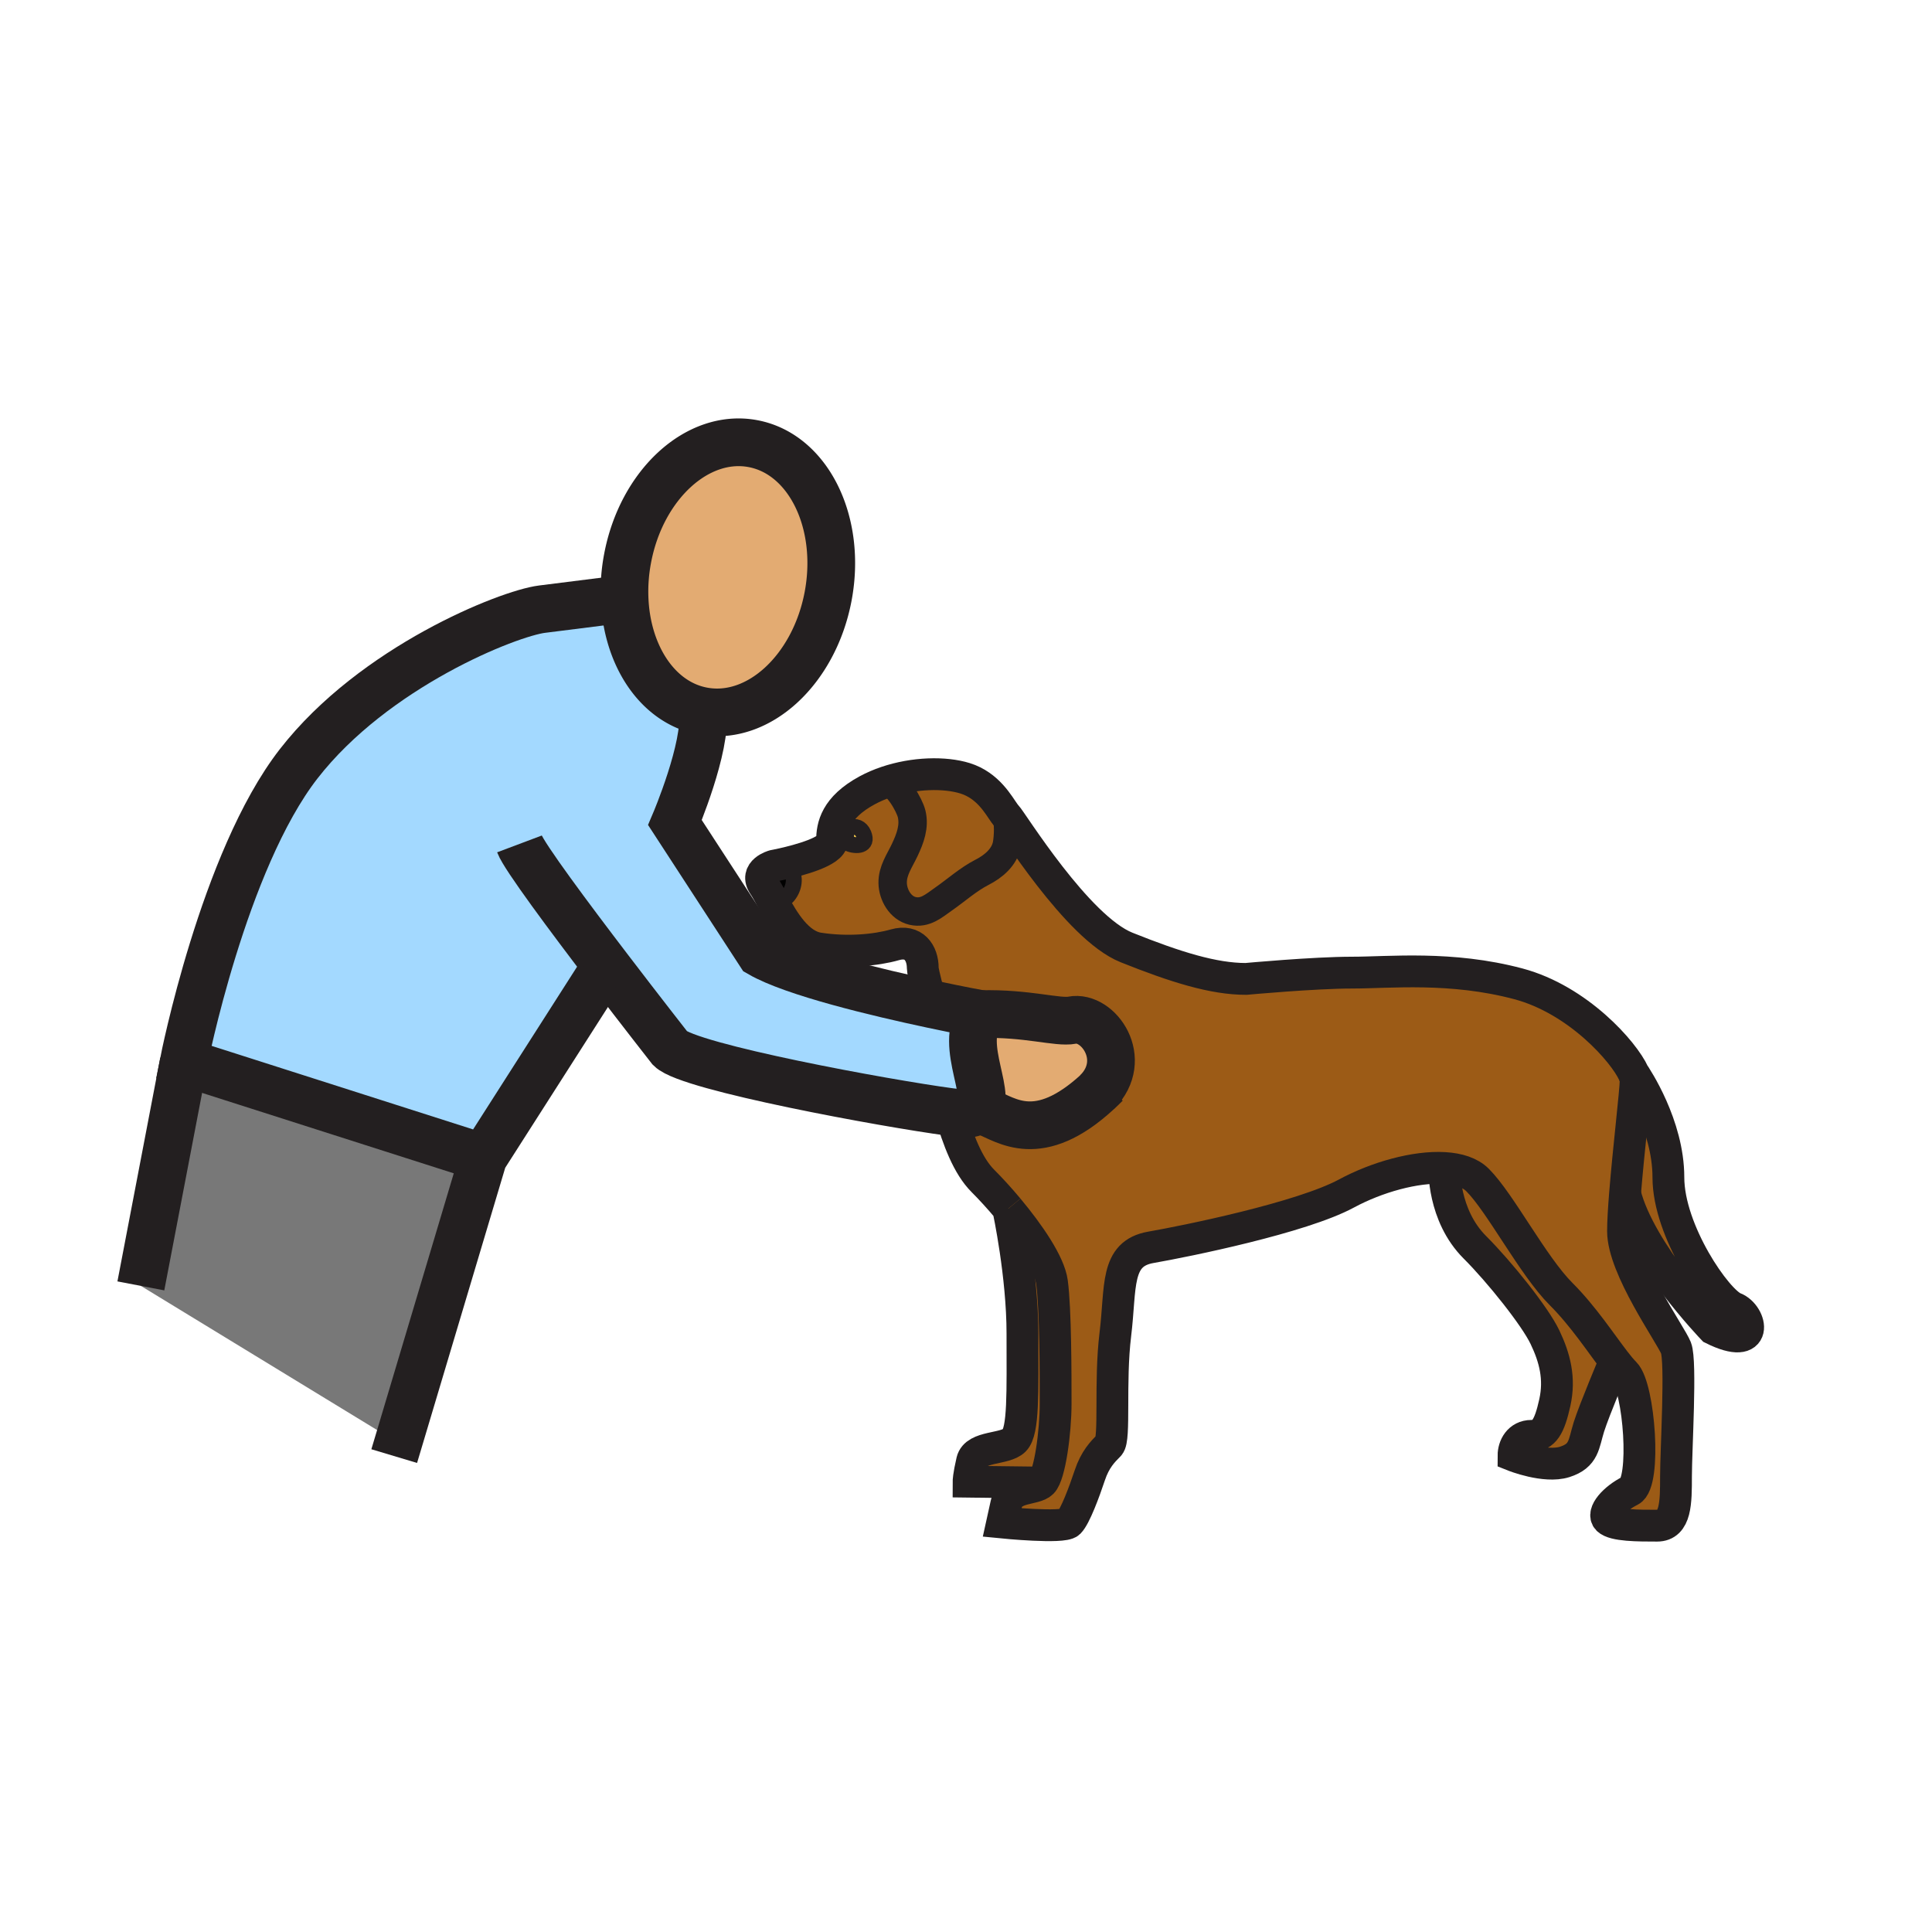 <?xml version="1.0"?><svg xmlns="http://www.w3.org/2000/svg" width="850.394" height="850.394" viewBox="0 0 850.394 850.394" overflow="visible"><path d="M380.11 367.06c2.21 5.4-3.28 5.63-6.76 4.14-3.69-7 4.42-9.87 6.76-4.14z" fill="#f6cc4b"></path><path d="M344.31 380.29c9.17 2.97 4.78 17.23-3.83 17.03-1.67-3.08-3.08-5.8-4.27-7.54-4.35-6.33 4.35-8.71 4.35-8.71s1.49-.28 3.75-.78z"></path><path d="M442.58 358.58c1.71 2.88 1.15 10.12.67 12.87-1 5.8-5.99 9.96-10.98 12.49-6.159 3.17-11.35 7.88-17.06 11.86-4.21 2.94-7.98 6.42-13.53 5.15-5.41-1.26-8.66-7.1-8.76-12.26-.11-5.51 3.08-9.8 5.33-14.6 2.37-5.03 4.38-10.33 3-15.92-.95-3.79-6.59-13.94-11.15-13.94 12.21-4.15 25.85-4.41 34.67-1.66 10.24 3.18 14.8 11.92 17.35 15.4.16.23.32.43.46.61zM463.05 564.44c1.601 11.85 1.601 40.71 1.601 53.35 0 12.65-2.57 31.42-5.94 34.79l-32.39-.4s0-2.38 1.56-9.1c1.61-6.72 14.44-4.94 18.59-9.08s3.57-20.95 3.57-47.04c0-25.66-6.08-54.02-6.26-54.9 9.169 10.96 18.169 24.06 19.269 32.38zM635.75 514.11c6.17.359 11.34 2 14.62 5.29 10.08 10.069 24.31 37.729 36.76 50.18 9.811 9.81 17.65 21.82 23.64 29.57 0 0-9.02 21.409-11.39 28.909-2.36 7.511-1.97 12.65-10.66 15.421-8.7 2.76-22.529-2.771-22.529-2.771 0-3.95 2.369-8.7 7.899-8.7s7.91-3.95 10.28-14.62 0-19.75-4.351-28.84c-4.34-9.1-19.76-28.45-30.819-39.52-14.23-14.221-13.45-34.9-13.45-34.9v-.019zM763.4 575.71c7.72 2.96 11.319 19.56-9.49 9.18 0 0-32.11-33.489-38.63-59.529 1.56-19.44 4.66-45.101 4.66-49.83 0-.721-.29-1.73-.841-2.96.9 1.319 15.261 22.66 15.261 45.63 0 23.729 21.34 54.539 29.04 57.509z" fill="#9c5b16"></path><path d="M763.4 575.71c7.72 2.96 11.319 19.56-9.49 9.18 0 0-32.11-33.489-38.63-59.529 1.56-19.44 4.66-45.101 4.66-49.83 0-.721-.29-1.73-.841-2.96.9 1.319 15.261 22.66 15.261 45.63 0 23.729 21.34 54.539 29.04 57.509z" fill="#9c5b16"></path><path d="M482.93 480.72l-.01-.01c14.33-14.54.42-33.93-11.03-31.66-6.27 1.24-19.84-3.2-40.069-2.67 0 0-8.98-1.649-21.65-4.35-1.29-3.71-4.01-14.101-4.01-15.891 0-6.72-3.96-12.649-12.27-10.28-8.29 2.37-20.93 3.56-33.57 1.59-9.17-1.44-15.43-12.01-19.84-20.13 8.61.2 13-14.06 3.83-17.03 7.13-1.59 21.93-5.48 21.93-10.28 0-6.31 1.59-14.61 15.41-22.12 2.68-1.45 5.52-2.67 8.45-3.66 4.56 0 10.2 10.15 11.15 13.94 1.38 5.59-.63 10.89-3 15.92-2.25 4.8-5.44 9.09-5.33 14.6.1 5.16 3.35 11 8.76 12.26 5.55 1.27 9.32-2.21 13.53-5.15 5.71-3.98 10.9-8.69 17.06-11.86 4.99-2.53 9.98-6.69 10.98-12.49.48-2.75 1.04-9.99-.67-12.87.12.14.229.26.34.37 2.36 2.38 31.2 49.42 52.94 58.09 21.729 8.7 38.33 13.84 52.56 13.84 0 0 30.04-2.77 46.64-2.77 16.591 0 43.641-2.96 73.29 4.939 26.271 7.01 46.48 29.98 50.75 39.521.551 1.229.841 2.239.841 2.96 0 4.729-3.101 30.39-4.66 49.83-.53 6.59-.891 12.46-.891 16.569 0 16.2 20.96 45.44 23.32 51.37 2.37 5.931 0 45.04 0 56.5 0 11.47 0 21.74-8.3 21.74-8.29 0-18.96 0-21.73-2.76-2.76-2.771 2.771-9.101 9.891-12.65 7.1-3.55 3.939-45.439-2.38-51.77-1.341-1.341-2.82-3.12-4.421-5.21-5.989-7.75-13.829-19.761-23.64-29.57-12.45-12.45-26.68-40.11-36.76-50.18-3.28-3.29-8.45-4.931-14.62-5.29-12.75-.75-29.74 4.02-43.07 11.21-19.76 10.67-70.34 20.949-86.149 23.71-15.8 2.77-13.04 17.399-15.601 38.34-2.569 20.939 0 46.04-2.77 48.8-2.76 2.78-6.13 6.13-8.49 13.24-2.37 7.12-6.42 18.09-9.09 20.75-2.69 2.67-29.45 0-29.45 0l1.79-8.11c1.78-8.1 12.44-6.109 15.79-9.47 3.37-3.37 5.94-22.14 5.94-34.79 0-12.64 0-41.5-1.601-53.35-1.1-8.32-10.1-21.421-19.27-32.381-.011-.01-.011-.02-.011-.02-3.88-4.65-7.789-8.9-11.14-12.25-6.62-6.63-10.9-18-14.5-30.35 4.26.569 7.1.84 8.04.75 1.14-.101 2.08-.341 2.85-.71l5.23.05c8.841 3.383 22.831 14.893 48.681-8.807zM373.35 371.2c3.48 1.49 8.97 1.26 6.76-4.14-2.34-5.73-10.45-2.86-6.76 4.14z" fill="#9c5b16"></path><path fill="#787878" d="M212.74 509.59l-37.48 125.52L62 566l18.87-98.55z"></path><path d="M267.82 426.3l-4.1 3.51-50.98 79.78-131.87-42.14s17.39-88.53 50.59-131.25c33.21-42.72 92.28-66.22 107.14-68.07 14.86-1.88 36.32-4.57 36.32-4.57 1.03 25.08 14.55 45.71 34.4 49.43 1.97 15.73-12.23 49.08-12.23 49.08l37.47 57.59c14.66 8.47 51.71 17.28 75.61 22.37 12.67 2.7 21.65 4.35 21.65 4.35-10.73 13.73 7.1 38.45-2.801 43.101-.77.369-1.71.609-2.85.71-.94.09-3.78-.181-8.04-.75-27.66-3.671-114.81-19.641-123.1-27.931.001 0-12.819-16.35-27.209-35.21z" fill="#a3d9ff"></path><path d="M331.41 195.27c24.39 4.58 39.2 34.64 33.11 67.14-6.13 32.52-30.82 55.16-55.2 50.58-19.85-3.72-33.37-24.35-34.4-49.43a77.99 77.99 0 0 1 1.31-17.72c6.1-32.51 30.81-55.15 55.18-50.57zM471.89 449.05c11.45-2.27 25.36 17.12 11.03 31.66l.01.01c-25.85 23.7-39.84 12.19-48.68 8.811l-5.23-.05c9.9-4.65-7.93-29.37 2.801-43.101 20.229-.53 33.799 3.91 40.069 2.67z" fill="#e3ab72" class="aac-skin-fill"></path><g fill="none" stroke="#231f20"><path d="M443.78 532.06c9.17 10.96 18.17 24.061 19.27 32.381 1.601 11.85 1.601 40.71 1.601 53.35 0 12.65-2.57 31.42-5.94 34.79-3.35 3.36-14.01 1.37-15.79 9.47l-1.79 8.11s26.76 2.67 29.45 0c2.67-2.66 6.72-13.63 9.09-20.75 2.36-7.11 5.73-10.46 8.49-13.24 2.77-2.76.2-27.86 2.77-48.8 2.561-20.94-.199-35.57 15.601-38.34 15.81-2.761 66.39-13.04 86.149-23.71 13.33-7.19 30.32-11.96 43.07-11.21 6.17.359 11.34 2 14.62 5.29 10.08 10.069 24.31 37.729 36.76 50.18 9.811 9.81 17.65 21.82 23.64 29.57 1.601 2.09 3.08 3.869 4.421 5.21 6.319 6.33 9.479 48.22 2.38 51.77-7.12 3.55-12.65 9.88-9.891 12.65 2.771 2.76 13.44 2.76 21.73 2.76 8.3 0 8.3-10.271 8.3-21.74 0-11.46 2.37-50.569 0-56.5-2.36-5.93-23.32-35.17-23.32-51.37 0-4.109.36-9.979.891-16.569 1.56-19.44 4.66-45.101 4.66-49.83 0-.721-.29-1.73-.841-2.96-4.27-9.54-24.479-32.511-50.75-39.521-29.649-7.9-56.699-4.939-73.29-4.939-16.6 0-46.64 2.77-46.64 2.77-14.229 0-30.83-5.14-52.56-13.84-21.74-8.67-50.58-55.71-52.94-58.09-.11-.11-.22-.23-.34-.37-.14-.18-.3-.38-.46-.61-2.55-3.48-7.11-12.22-17.35-15.4-8.82-2.75-22.46-2.49-34.67 1.66-2.93.99-5.77 2.21-8.45 3.66-13.82 7.51-15.41 15.81-15.41 22.12 0 4.8-14.8 8.69-21.93 10.28-2.26.5-3.75.78-3.75.78s-8.7 2.38-4.35 8.71c1.19 1.74 2.6 4.46 4.27 7.54 4.41 8.12 10.67 18.69 19.84 20.13 12.64 1.97 25.28.78 33.57-1.59 8.31-2.37 12.27 3.56 12.27 10.28 0 1.79 2.72 12.181 4.01 15.891" stroke-width="14"></path><path d="M418.13 489.44c3.6 12.35 7.88 23.72 14.5 30.35 3.351 3.35 7.26 7.6 11.14 12.25M443.77 532.04s0 .01.011.02c.18.881 6.26 29.24 6.26 54.9 0 26.09.58 42.9-3.57 47.04-4.149 4.14-16.979 2.36-18.59 9.08-1.56 6.72-1.56 9.1-1.56 9.1l32.39.4M635.75 514.13s-.78 20.68 13.45 34.9c11.06 11.069 26.479 30.42 30.819 39.52 4.351 9.09 6.721 18.17 4.351 28.84s-4.75 14.62-10.28 14.62-7.899 4.75-7.899 8.7c0 0 13.829 5.53 22.529 2.771 8.69-2.771 8.3-7.91 10.66-15.421 2.37-7.5 11.39-28.909 11.39-28.909M719.06 472.51s.011.021.04.061c.9 1.319 15.261 22.66 15.261 45.63 0 23.729 21.34 54.54 29.04 57.51 7.72 2.96 11.319 19.56-9.49 9.18 0 0-32.11-33.489-38.63-59.529" stroke-width="14"></path><path d="M390.1 344.23c4.56 0 10.2 10.15 11.15 13.94 1.38 5.59-.63 10.89-3 15.92-2.25 4.8-5.44 9.09-5.33 14.6.1 5.16 3.35 11 8.76 12.26 5.55 1.27 9.32-2.21 13.53-5.15 5.71-3.98 10.9-8.69 17.06-11.86 4.99-2.53 9.98-6.69 10.98-12.49.48-2.75 1.04-9.99-.67-12.87-.14-.23-.29-.44-.46-.61" stroke-width="12.505"></path><path d="M344.31 380.29c9.17 2.97 4.78 17.23-3.83 17.03-.2-.01-.41-.02-.62-.04M373.35 371.2c-3.69-7 4.42-9.87 6.76-4.14 2.21 5.4-3.28 5.63-6.76 4.14z" stroke-width="7"></path><path d="M274.92 263.56a77.99 77.99 0 0 1 1.31-17.72c6.1-32.51 30.81-55.15 55.18-50.57 24.39 4.58 39.2 34.64 33.11 67.14-6.13 32.52-30.82 55.16-55.2 50.58-19.85-3.72-33.37-24.35-34.4-49.43z" stroke-width="21"></path><path d="M228.65 371.46c2.14 5.69 21.8 32.09 39.17 54.84 14.39 18.86 27.21 35.21 27.21 35.21 8.29 8.29 95.44 24.26 123.1 27.931 4.26.569 7.1.84 8.04.75 1.14-.101 2.08-.341 2.85-.71 9.9-4.65-7.93-29.37 2.801-43.101 0 0-8.98-1.649-21.65-4.35-23.9-5.09-60.95-13.9-75.61-22.37l-37.47-57.59s14.2-33.35 12.23-49.08" stroke-width="21"></path><path d="M274.92 263.56s-21.46 2.69-36.32 4.57c-14.86 1.85-73.93 25.35-107.14 68.07-33.2 42.72-50.59 131.25-50.59 131.25l131.87 42.14 50.98-79.78M431.82 446.38c20.229-.53 33.8 3.91 40.069 2.67 11.45-2.27 25.36 17.12 11.03 31.66M212.74 509.59l-37.48 125.52-1.74 5.81" stroke-width="21"></path><path d="M434.25 489.53c8.84 3.38 22.83 14.89 48.68-8.811 1.24-1.13 2.5-2.34 3.79-3.64M80.87 467.45L62 566" stroke-width="21"></path></g><path fill="none" d="M0 0h850.394v850.394H0z"></path></svg>